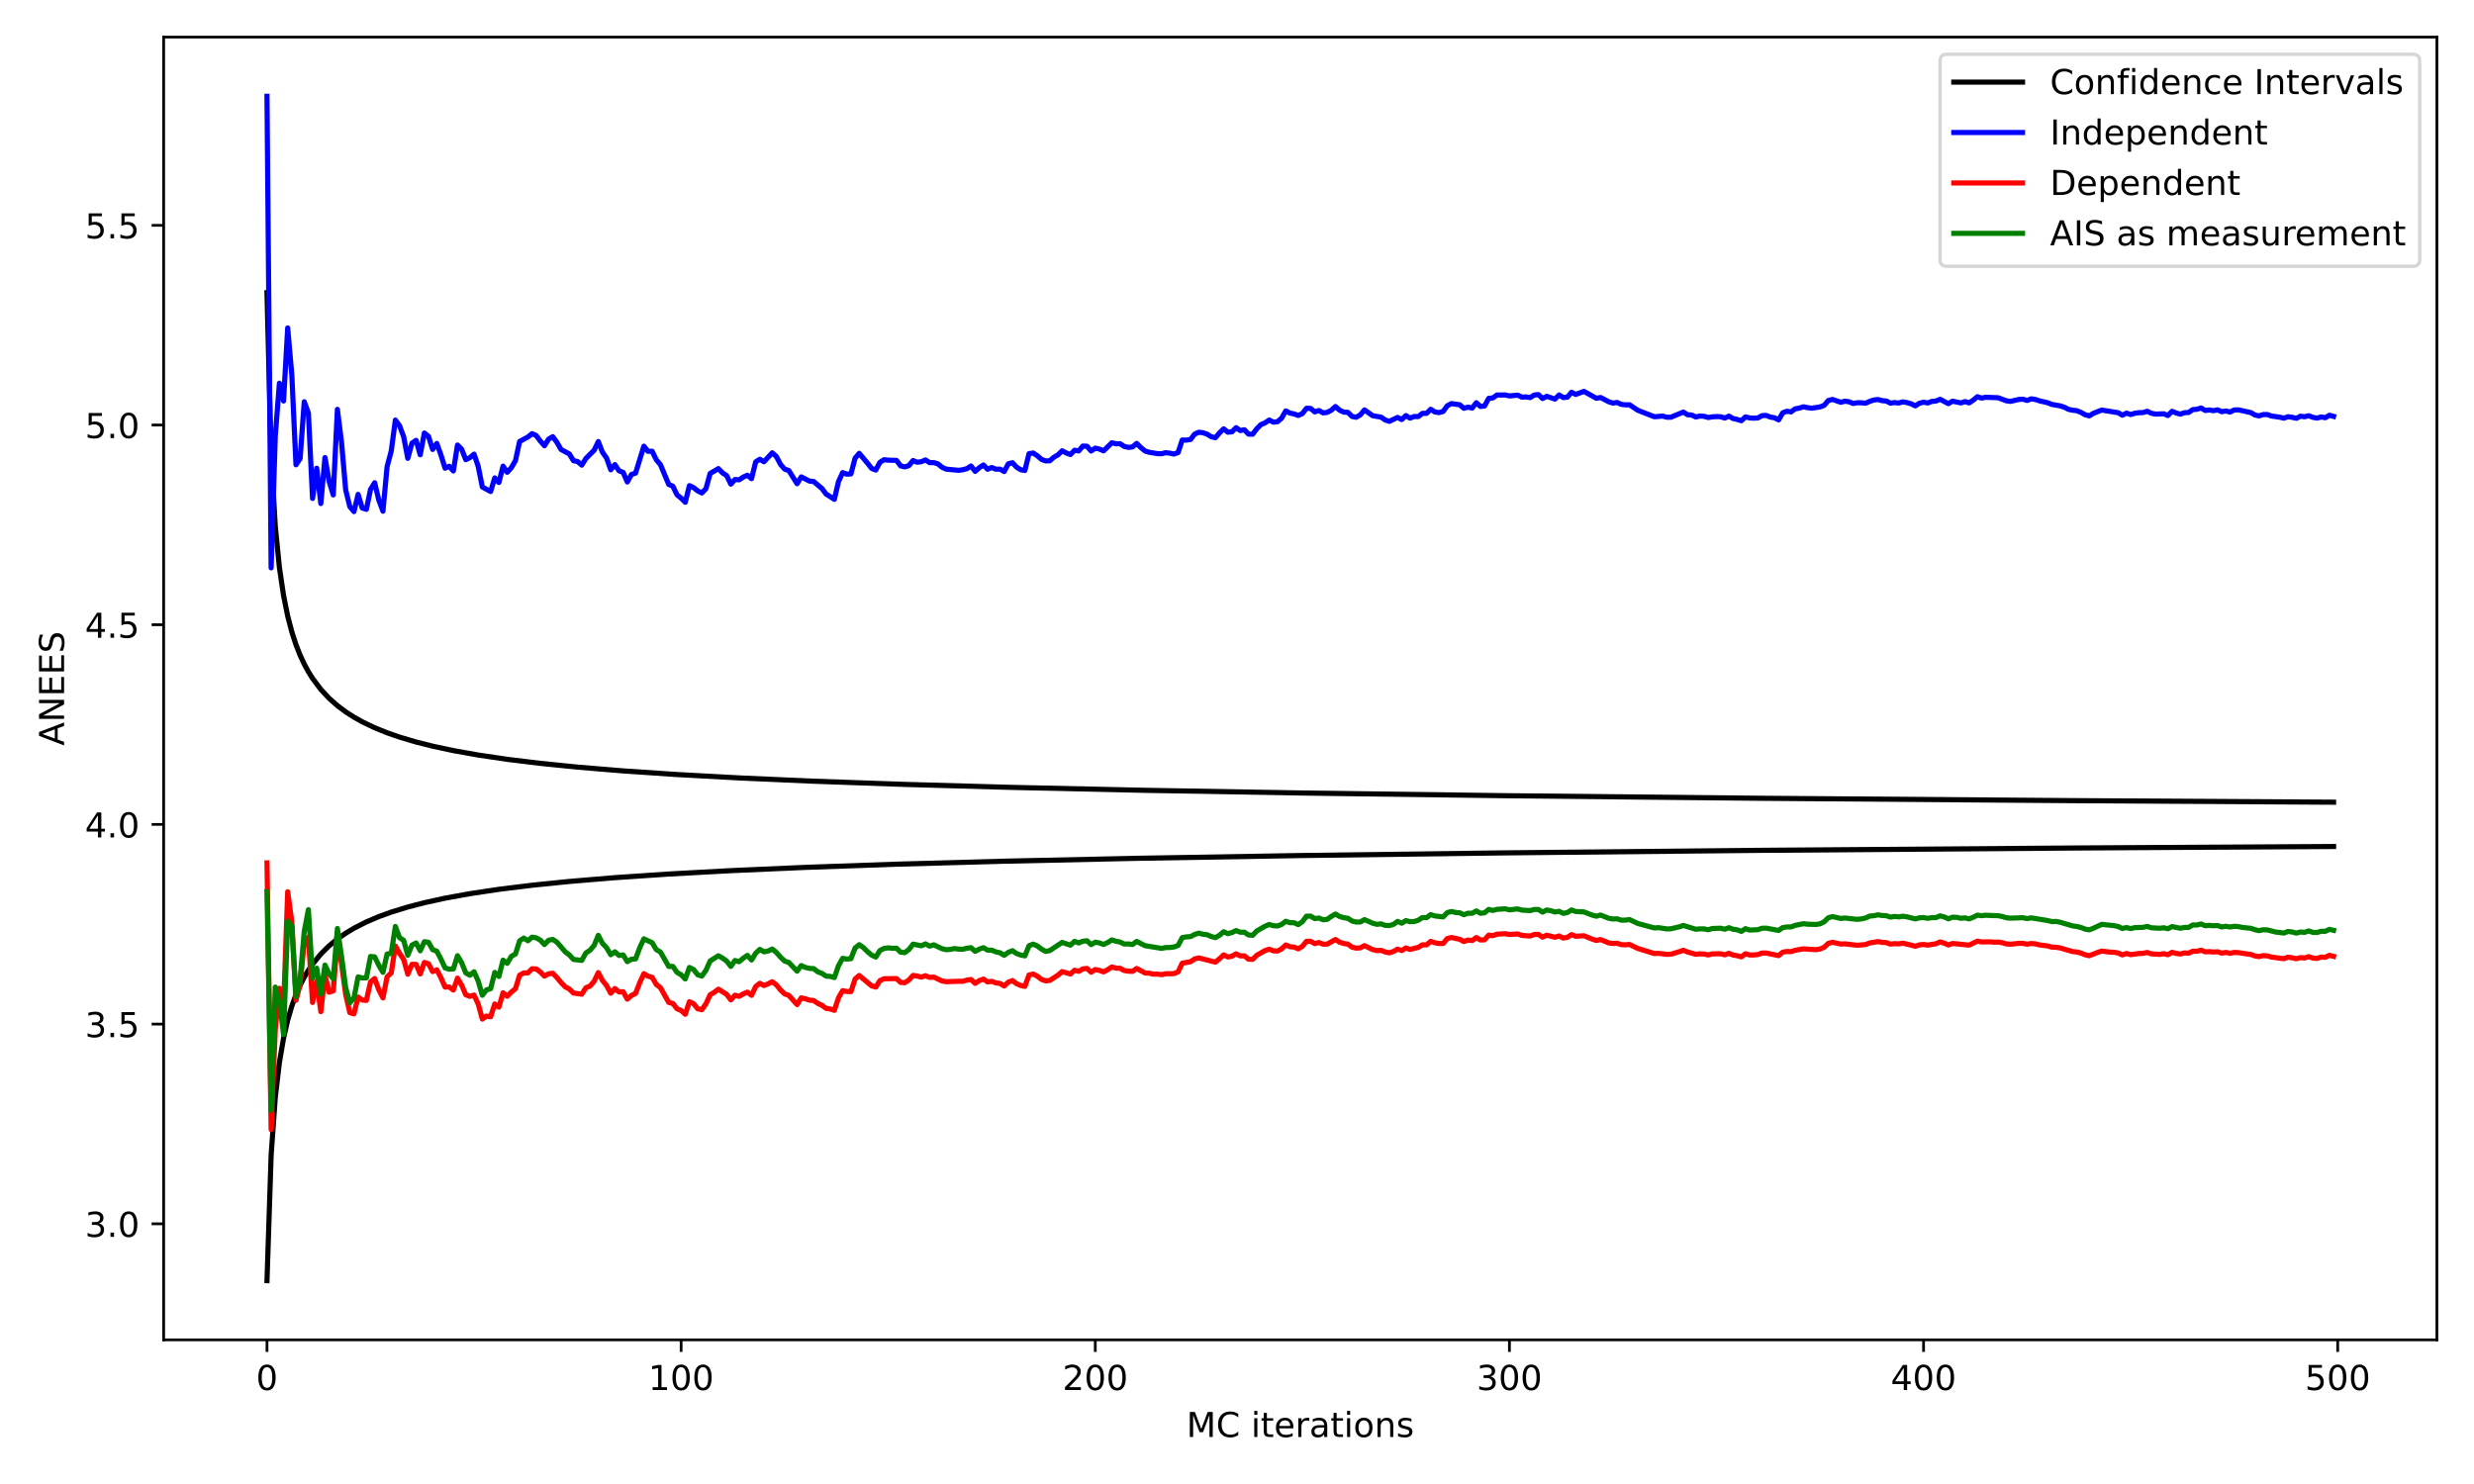 <?xml version="1.0" encoding="utf-8" standalone="no"?>
<!DOCTYPE svg PUBLIC "-//W3C//DTD SVG 1.1//EN"
  "http://www.w3.org/Graphics/SVG/1.1/DTD/svg11.dtd">
<!-- Created with matplotlib (https://matplotlib.org/) -->
<svg height="432pt" version="1.1" viewBox="0 0 720 432" width="720pt" xmlns="http://www.w3.org/2000/svg" xmlns:xlink="http://www.w3.org/1999/xlink">
 <defs>
  <style type="text/css">*{stroke-linecap:butt;stroke-linejoin:round;}</style>
 </defs>
 <g id="figure_1">
  <g id="patch_1">
   <path d="M 0 432 
L 720 432 
L 720 0 
L 0 0 
z
" style="fill:#ffffff;"/>
  </g>
  <g id="axes_1">
   <g id="patch_2">
    <path d="M 47.63 390.04 
L 709.2 390.04 
L 709.2 10.8 
L 47.63 10.8 
z
" style="fill:#ffffff;"/>
   </g>
   <g id="matplotlib.axis_1">
    <g id="xtick_1">
     <g id="line2d_1">
      <defs>
       <path d="M 0 0 
L 0 3.5 
" id="m48af07bbf0" style="stroke:#000000;stroke-width:0.8;"/>
      </defs>
      <g>
       <use style="stroke:#000000;stroke-width:0.8;" x="77.701" xlink:href="#m48af07bbf0" y="390.04"/>
      </g>
     </g>
     <g id="text_1">
      <!-- 0 -->
      <g transform="translate(74.52 404.638)scale(0.1 -0.1)">
       <defs>
        <path d="M 31.781 66.406 
Q 24.172 66.406 20.328 58.906 
Q 16.5 51.422 16.5 36.375 
Q 16.5 21.391 20.328 13.891 
Q 24.172 6.391 31.781 6.391 
Q 39.453 6.391 43.281 13.891 
Q 47.125 21.391 47.125 36.375 
Q 47.125 51.422 43.281 58.906 
Q 39.453 66.406 31.781 66.406 
z
M 31.781 74.219 
Q 44.047 74.219 50.516 64.516 
Q 56.984 54.828 56.984 36.375 
Q 56.984 17.969 50.516 8.266 
Q 44.047 -1.422 31.781 -1.422 
Q 19.531 -1.422 13.062 8.266 
Q 6.594 17.969 6.594 36.375 
Q 6.594 54.828 13.062 64.516 
Q 19.531 74.219 31.781 74.219 
z
" id="DejaVuSans-48"/>
       </defs>
       <use xlink:href="#DejaVuSans-48"/>
      </g>
     </g>
    </g>
    <g id="xtick_2">
     <g id="line2d_2">
      <g>
       <use style="stroke:#000000;stroke-width:0.8;" x="198.228" xlink:href="#m48af07bbf0" y="390.04"/>
      </g>
     </g>
     <g id="text_2">
      <!-- 100 -->
      <g transform="translate(188.684 404.638)scale(0.1 -0.1)">
       <defs>
        <path d="M 12.406 8.297 
L 28.516 8.297 
L 28.516 63.922 
L 10.984 60.406 
L 10.984 69.391 
L 28.422 72.906 
L 38.281 72.906 
L 38.281 8.297 
L 54.391 8.297 
L 54.391 0 
L 12.406 0 
z
" id="DejaVuSans-49"/>
       </defs>
       <use xlink:href="#DejaVuSans-49"/>
       <use x="63.623" xlink:href="#DejaVuSans-48"/>
       <use x="127.246" xlink:href="#DejaVuSans-48"/>
      </g>
     </g>
    </g>
    <g id="xtick_3">
     <g id="line2d_3">
      <g>
       <use style="stroke:#000000;stroke-width:0.8;" x="318.754" xlink:href="#m48af07bbf0" y="390.04"/>
      </g>
     </g>
     <g id="text_3">
      <!-- 200 -->
      <g transform="translate(309.211 404.638)scale(0.1 -0.1)">
       <defs>
        <path d="M 19.188 8.297 
L 53.609 8.297 
L 53.609 0 
L 7.328 0 
L 7.328 8.297 
Q 12.938 14.109 22.625 23.891 
Q 32.328 33.688 34.812 36.531 
Q 39.547 41.844 41.422 45.531 
Q 43.312 49.219 43.312 52.781 
Q 43.312 58.594 39.234 62.25 
Q 35.156 65.922 28.609 65.922 
Q 23.969 65.922 18.812 64.312 
Q 13.672 62.703 7.812 59.422 
L 7.812 69.391 
Q 13.766 71.781 18.938 73 
Q 24.125 74.219 28.422 74.219 
Q 39.75 74.219 46.484 68.547 
Q 53.219 62.891 53.219 53.422 
Q 53.219 48.922 51.531 44.891 
Q 49.859 40.875 45.406 35.406 
Q 44.188 33.984 37.641 27.219 
Q 31.109 20.453 19.188 8.297 
z
" id="DejaVuSans-50"/>
       </defs>
       <use xlink:href="#DejaVuSans-50"/>
       <use x="63.623" xlink:href="#DejaVuSans-48"/>
       <use x="127.246" xlink:href="#DejaVuSans-48"/>
      </g>
     </g>
    </g>
    <g id="xtick_4">
     <g id="line2d_4">
      <g>
       <use style="stroke:#000000;stroke-width:0.8;" x="439.281" xlink:href="#m48af07bbf0" y="390.04"/>
      </g>
     </g>
     <g id="text_4">
      <!-- 300 -->
      <g transform="translate(429.737 404.638)scale(0.1 -0.1)">
       <defs>
        <path d="M 40.578 39.312 
Q 47.656 37.797 51.625 33 
Q 55.609 28.219 55.609 21.188 
Q 55.609 10.406 48.188 4.484 
Q 40.766 -1.422 27.094 -1.422 
Q 22.516 -1.422 17.656 -0.516 
Q 12.797 0.391 7.625 2.203 
L 7.625 11.719 
Q 11.719 9.328 16.594 8.109 
Q 21.484 6.891 26.812 6.891 
Q 36.078 6.891 40.938 10.547 
Q 45.797 14.203 45.797 21.188 
Q 45.797 27.641 41.281 31.266 
Q 36.766 34.906 28.719 34.906 
L 20.219 34.906 
L 20.219 43.016 
L 29.109 43.016 
Q 36.375 43.016 40.234 45.922 
Q 44.094 48.828 44.094 54.297 
Q 44.094 59.906 40.109 62.906 
Q 36.141 65.922 28.719 65.922 
Q 24.656 65.922 20.016 65.031 
Q 15.375 64.156 9.812 62.312 
L 9.812 71.094 
Q 15.438 72.656 20.344 73.438 
Q 25.25 74.219 29.594 74.219 
Q 40.828 74.219 47.359 69.109 
Q 53.906 64.016 53.906 55.328 
Q 53.906 49.266 50.438 45.094 
Q 46.969 40.922 40.578 39.312 
z
" id="DejaVuSans-51"/>
       </defs>
       <use xlink:href="#DejaVuSans-51"/>
       <use x="63.623" xlink:href="#DejaVuSans-48"/>
       <use x="127.246" xlink:href="#DejaVuSans-48"/>
      </g>
     </g>
    </g>
    <g id="xtick_5">
     <g id="line2d_5">
      <g>
       <use style="stroke:#000000;stroke-width:0.8;" x="559.807" xlink:href="#m48af07bbf0" y="390.04"/>
      </g>
     </g>
     <g id="text_5">
      <!-- 400 -->
      <g transform="translate(550.264 404.638)scale(0.1 -0.1)">
       <defs>
        <path d="M 37.797 64.312 
L 12.891 25.391 
L 37.797 25.391 
z
M 35.203 72.906 
L 47.609 72.906 
L 47.609 25.391 
L 58.016 25.391 
L 58.016 17.188 
L 47.609 17.188 
L 47.609 0 
L 37.797 0 
L 37.797 17.188 
L 4.891 17.188 
L 4.891 26.703 
z
" id="DejaVuSans-52"/>
       </defs>
       <use xlink:href="#DejaVuSans-52"/>
       <use x="63.623" xlink:href="#DejaVuSans-48"/>
       <use x="127.246" xlink:href="#DejaVuSans-48"/>
      </g>
     </g>
    </g>
    <g id="xtick_6">
     <g id="line2d_6">
      <g>
       <use style="stroke:#000000;stroke-width:0.8;" x="680.334" xlink:href="#m48af07bbf0" y="390.04"/>
      </g>
     </g>
     <g id="text_6">
      <!-- 500 -->
      <g transform="translate(670.79 404.638)scale(0.1 -0.1)">
       <defs>
        <path d="M 10.797 72.906 
L 49.516 72.906 
L 49.516 64.594 
L 19.828 64.594 
L 19.828 46.734 
Q 21.969 47.469 24.109 47.828 
Q 26.266 48.188 28.422 48.188 
Q 40.625 48.188 47.75 41.5 
Q 54.891 34.812 54.891 23.391 
Q 54.891 11.625 47.562 5.094 
Q 40.234 -1.422 26.906 -1.422 
Q 22.312 -1.422 17.547 -0.641 
Q 12.797 0.141 7.719 1.703 
L 7.719 11.625 
Q 12.109 9.234 16.797 8.062 
Q 21.484 6.891 26.703 6.891 
Q 35.156 6.891 40.078 11.328 
Q 45.016 15.766 45.016 23.391 
Q 45.016 31 40.078 35.438 
Q 35.156 39.891 26.703 39.891 
Q 22.75 39.891 18.812 39.016 
Q 14.891 38.141 10.797 36.281 
z
" id="DejaVuSans-53"/>
       </defs>
       <use xlink:href="#DejaVuSans-53"/>
       <use x="63.623" xlink:href="#DejaVuSans-48"/>
       <use x="127.246" xlink:href="#DejaVuSans-48"/>
      </g>
     </g>
    </g>
    <g id="text_7">
     <!-- MC iterations -->
     <g transform="translate(345.293 418.317)scale(0.1 -0.1)">
      <defs>
       <path d="M 9.812 72.906 
L 24.516 72.906 
L 43.109 23.297 
L 61.812 72.906 
L 76.516 72.906 
L 76.516 0 
L 66.891 0 
L 66.891 64.016 
L 48.094 14.016 
L 38.188 14.016 
L 19.391 64.016 
L 19.391 0 
L 9.812 0 
z
" id="DejaVuSans-77"/>
       <path d="M 64.406 67.281 
L 64.406 56.891 
Q 59.422 61.531 53.781 63.812 
Q 48.141 66.109 41.797 66.109 
Q 29.297 66.109 22.656 58.469 
Q 16.016 50.828 16.016 36.375 
Q 16.016 21.969 22.656 14.328 
Q 29.297 6.688 41.797 6.688 
Q 48.141 6.688 53.781 8.984 
Q 59.422 11.281 64.406 15.922 
L 64.406 5.609 
Q 59.234 2.094 53.438 0.328 
Q 47.656 -1.422 41.219 -1.422 
Q 24.656 -1.422 15.125 8.703 
Q 5.609 18.844 5.609 36.375 
Q 5.609 53.953 15.125 64.078 
Q 24.656 74.219 41.219 74.219 
Q 47.75 74.219 53.531 72.484 
Q 59.328 70.75 64.406 67.281 
z
" id="DejaVuSans-67"/>
       <path id="DejaVuSans-32"/>
       <path d="M 9.422 54.688 
L 18.406 54.688 
L 18.406 0 
L 9.422 0 
z
M 9.422 75.984 
L 18.406 75.984 
L 18.406 64.594 
L 9.422 64.594 
z
" id="DejaVuSans-105"/>
       <path d="M 18.312 70.219 
L 18.312 54.688 
L 36.812 54.688 
L 36.812 47.703 
L 18.312 47.703 
L 18.312 18.016 
Q 18.312 11.328 20.141 9.422 
Q 21.969 7.516 27.594 7.516 
L 36.812 7.516 
L 36.812 0 
L 27.594 0 
Q 17.188 0 13.234 3.875 
Q 9.281 7.766 9.281 18.016 
L 9.281 47.703 
L 2.688 47.703 
L 2.688 54.688 
L 9.281 54.688 
L 9.281 70.219 
z
" id="DejaVuSans-116"/>
       <path d="M 56.203 29.594 
L 56.203 25.203 
L 14.891 25.203 
Q 15.484 15.922 20.484 11.062 
Q 25.484 6.203 34.422 6.203 
Q 39.594 6.203 44.453 7.469 
Q 49.312 8.734 54.109 11.281 
L 54.109 2.781 
Q 49.266 0.734 44.188 -0.344 
Q 39.109 -1.422 33.891 -1.422 
Q 20.797 -1.422 13.156 6.188 
Q 5.516 13.812 5.516 26.812 
Q 5.516 40.234 12.766 48.109 
Q 20.016 56 32.328 56 
Q 43.359 56 49.781 48.891 
Q 56.203 41.797 56.203 29.594 
z
M 47.219 32.234 
Q 47.125 39.594 43.094 43.984 
Q 39.062 48.391 32.422 48.391 
Q 24.906 48.391 20.391 44.141 
Q 15.875 39.891 15.188 32.172 
z
" id="DejaVuSans-101"/>
       <path d="M 41.109 46.297 
Q 39.594 47.172 37.812 47.578 
Q 36.031 48 33.891 48 
Q 26.266 48 22.188 43.047 
Q 18.109 38.094 18.109 28.812 
L 18.109 0 
L 9.078 0 
L 9.078 54.688 
L 18.109 54.688 
L 18.109 46.188 
Q 20.953 51.172 25.484 53.578 
Q 30.031 56 36.531 56 
Q 37.453 56 38.578 55.875 
Q 39.703 55.766 41.062 55.516 
z
" id="DejaVuSans-114"/>
       <path d="M 34.281 27.484 
Q 23.391 27.484 19.188 25 
Q 14.984 22.516 14.984 16.5 
Q 14.984 11.719 18.141 8.906 
Q 21.297 6.109 26.703 6.109 
Q 34.188 6.109 38.703 11.406 
Q 43.219 16.703 43.219 25.484 
L 43.219 27.484 
z
M 52.203 31.203 
L 52.203 0 
L 43.219 0 
L 43.219 8.297 
Q 40.141 3.328 35.547 0.953 
Q 30.953 -1.422 24.312 -1.422 
Q 15.922 -1.422 10.953 3.297 
Q 6 8.016 6 15.922 
Q 6 25.141 12.172 29.828 
Q 18.359 34.516 30.609 34.516 
L 43.219 34.516 
L 43.219 35.406 
Q 43.219 41.609 39.141 45 
Q 35.062 48.391 27.688 48.391 
Q 23 48.391 18.547 47.266 
Q 14.109 46.141 10.016 43.891 
L 10.016 52.203 
Q 14.938 54.109 19.578 55.047 
Q 24.219 56 28.609 56 
Q 40.484 56 46.344 49.844 
Q 52.203 43.703 52.203 31.203 
z
" id="DejaVuSans-97"/>
       <path d="M 30.609 48.391 
Q 23.391 48.391 19.188 42.75 
Q 14.984 37.109 14.984 27.297 
Q 14.984 17.484 19.156 11.844 
Q 23.344 6.203 30.609 6.203 
Q 37.797 6.203 41.984 11.859 
Q 46.188 17.531 46.188 27.297 
Q 46.188 37.016 41.984 42.703 
Q 37.797 48.391 30.609 48.391 
z
M 30.609 56 
Q 42.328 56 49.016 48.375 
Q 55.719 40.766 55.719 27.297 
Q 55.719 13.875 49.016 6.219 
Q 42.328 -1.422 30.609 -1.422 
Q 18.844 -1.422 12.172 6.219 
Q 5.516 13.875 5.516 27.297 
Q 5.516 40.766 12.172 48.375 
Q 18.844 56 30.609 56 
z
" id="DejaVuSans-111"/>
       <path d="M 54.891 33.016 
L 54.891 0 
L 45.906 0 
L 45.906 32.719 
Q 45.906 40.484 42.875 44.328 
Q 39.844 48.188 33.797 48.188 
Q 26.516 48.188 22.312 43.547 
Q 18.109 38.922 18.109 30.906 
L 18.109 0 
L 9.078 0 
L 9.078 54.688 
L 18.109 54.688 
L 18.109 46.188 
Q 21.344 51.125 25.703 53.562 
Q 30.078 56 35.797 56 
Q 45.219 56 50.047 50.172 
Q 54.891 44.344 54.891 33.016 
z
" id="DejaVuSans-110"/>
       <path d="M 44.281 53.078 
L 44.281 44.578 
Q 40.484 46.531 36.375 47.5 
Q 32.281 48.484 27.875 48.484 
Q 21.188 48.484 17.844 46.438 
Q 14.5 44.391 14.5 40.281 
Q 14.5 37.156 16.891 35.375 
Q 19.281 33.594 26.516 31.984 
L 29.594 31.297 
Q 39.156 29.25 43.188 25.516 
Q 47.219 21.781 47.219 15.094 
Q 47.219 7.469 41.188 3.016 
Q 35.156 -1.422 24.609 -1.422 
Q 20.219 -1.422 15.453 -0.562 
Q 10.688 0.297 5.422 2 
L 5.422 11.281 
Q 10.406 8.688 15.234 7.391 
Q 20.062 6.109 24.812 6.109 
Q 31.156 6.109 34.562 8.281 
Q 37.984 10.453 37.984 14.406 
Q 37.984 18.062 35.516 20.016 
Q 33.062 21.969 24.703 23.781 
L 21.578 24.516 
Q 13.234 26.266 9.516 29.906 
Q 5.812 33.547 5.812 39.891 
Q 5.812 47.609 11.281 51.797 
Q 16.75 56 26.812 56 
Q 31.781 56 36.172 55.266 
Q 40.578 54.547 44.281 53.078 
z
" id="DejaVuSans-115"/>
      </defs>
      <use xlink:href="#DejaVuSans-77"/>
      <use x="86.279" xlink:href="#DejaVuSans-67"/>
      <use x="156.104" xlink:href="#DejaVuSans-32"/>
      <use x="187.891" xlink:href="#DejaVuSans-105"/>
      <use x="215.674" xlink:href="#DejaVuSans-116"/>
      <use x="254.883" xlink:href="#DejaVuSans-101"/>
      <use x="316.406" xlink:href="#DejaVuSans-114"/>
      <use x="357.52" xlink:href="#DejaVuSans-97"/>
      <use x="418.799" xlink:href="#DejaVuSans-116"/>
      <use x="458.008" xlink:href="#DejaVuSans-105"/>
      <use x="485.791" xlink:href="#DejaVuSans-111"/>
      <use x="546.973" xlink:href="#DejaVuSans-110"/>
      <use x="610.352" xlink:href="#DejaVuSans-115"/>
     </g>
    </g>
   </g>
   <g id="matplotlib.axis_2">
    <g id="ytick_1">
     <g id="line2d_7">
      <defs>
       <path d="M 0 0 
L -3.5 0 
" id="mac65c01a7d" style="stroke:#000000;stroke-width:0.8;"/>
      </defs>
      <g>
       <use style="stroke:#000000;stroke-width:0.8;" x="47.63" xlink:href="#mac65c01a7d" y="356.253"/>
      </g>
     </g>
     <g id="text_8">
      <!-- 3.0 -->
      <g transform="translate(24.727 360.052)scale(0.1 -0.1)">
       <defs>
        <path d="M 10.688 12.406 
L 21 12.406 
L 21 0 
L 10.688 0 
z
" id="DejaVuSans-46"/>
       </defs>
       <use xlink:href="#DejaVuSans-51"/>
       <use x="63.623" xlink:href="#DejaVuSans-46"/>
       <use x="95.41" xlink:href="#DejaVuSans-48"/>
      </g>
     </g>
    </g>
    <g id="ytick_2">
     <g id="line2d_8">
      <g>
       <use style="stroke:#000000;stroke-width:0.8;" x="47.63" xlink:href="#mac65c01a7d" y="298.122"/>
      </g>
     </g>
     <g id="text_9">
      <!-- 3.5 -->
      <g transform="translate(24.727 301.921)scale(0.1 -0.1)">
       <use xlink:href="#DejaVuSans-51"/>
       <use x="63.623" xlink:href="#DejaVuSans-46"/>
       <use x="95.41" xlink:href="#DejaVuSans-53"/>
      </g>
     </g>
    </g>
    <g id="ytick_3">
     <g id="line2d_9">
      <g>
       <use style="stroke:#000000;stroke-width:0.8;" x="47.63" xlink:href="#mac65c01a7d" y="239.99"/>
      </g>
     </g>
     <g id="text_10">
      <!-- 4.0 -->
      <g transform="translate(24.727 243.79)scale(0.1 -0.1)">
       <use xlink:href="#DejaVuSans-52"/>
       <use x="63.623" xlink:href="#DejaVuSans-46"/>
       <use x="95.41" xlink:href="#DejaVuSans-48"/>
      </g>
     </g>
    </g>
    <g id="ytick_4">
     <g id="line2d_10">
      <g>
       <use style="stroke:#000000;stroke-width:0.8;" x="47.63" xlink:href="#mac65c01a7d" y="181.859"/>
      </g>
     </g>
     <g id="text_11">
      <!-- 4.5 -->
      <g transform="translate(24.727 185.658)scale(0.1 -0.1)">
       <use xlink:href="#DejaVuSans-52"/>
       <use x="63.623" xlink:href="#DejaVuSans-46"/>
       <use x="95.41" xlink:href="#DejaVuSans-53"/>
      </g>
     </g>
    </g>
    <g id="ytick_5">
     <g id="line2d_11">
      <g>
       <use style="stroke:#000000;stroke-width:0.8;" x="47.63" xlink:href="#mac65c01a7d" y="123.728"/>
      </g>
     </g>
     <g id="text_12">
      <!-- 5.0 -->
      <g transform="translate(24.727 127.527)scale(0.1 -0.1)">
       <use xlink:href="#DejaVuSans-53"/>
       <use x="63.623" xlink:href="#DejaVuSans-46"/>
       <use x="95.41" xlink:href="#DejaVuSans-48"/>
      </g>
     </g>
    </g>
    <g id="ytick_6">
     <g id="line2d_12">
      <g>
       <use style="stroke:#000000;stroke-width:0.8;" x="47.63" xlink:href="#mac65c01a7d" y="65.597"/>
      </g>
     </g>
     <g id="text_13">
      <!-- 5.5 -->
      <g transform="translate(24.727 69.396)scale(0.1 -0.1)">
       <use xlink:href="#DejaVuSans-53"/>
       <use x="63.623" xlink:href="#DejaVuSans-46"/>
       <use x="95.41" xlink:href="#DejaVuSans-53"/>
      </g>
     </g>
    </g>
    <g id="text_14">
     <!-- ANEES -->
     <g transform="translate(18.647 217.074)rotate(-90)scale(0.1 -0.1)">
      <defs>
       <path d="M 34.188 63.188 
L 20.797 26.906 
L 47.609 26.906 
z
M 28.609 72.906 
L 39.797 72.906 
L 67.578 0 
L 57.328 0 
L 50.688 18.703 
L 17.828 18.703 
L 11.188 0 
L 0.781 0 
z
" id="DejaVuSans-65"/>
       <path d="M 9.812 72.906 
L 23.094 72.906 
L 55.422 11.922 
L 55.422 72.906 
L 64.984 72.906 
L 64.984 0 
L 51.703 0 
L 19.391 60.984 
L 19.391 0 
L 9.812 0 
z
" id="DejaVuSans-78"/>
       <path d="M 9.812 72.906 
L 55.906 72.906 
L 55.906 64.594 
L 19.672 64.594 
L 19.672 43.016 
L 54.391 43.016 
L 54.391 34.719 
L 19.672 34.719 
L 19.672 8.297 
L 56.781 8.297 
L 56.781 0 
L 9.812 0 
z
" id="DejaVuSans-69"/>
       <path d="M 53.516 70.516 
L 53.516 60.891 
Q 47.906 63.578 42.922 64.891 
Q 37.938 66.219 33.297 66.219 
Q 25.25 66.219 20.875 63.094 
Q 16.5 59.969 16.5 54.203 
Q 16.5 49.359 19.406 46.891 
Q 22.312 44.438 30.422 42.922 
L 36.375 41.703 
Q 47.406 39.594 52.656 34.297 
Q 57.906 29 57.906 20.125 
Q 57.906 9.516 50.797 4.047 
Q 43.703 -1.422 29.984 -1.422 
Q 24.812 -1.422 18.969 -0.25 
Q 13.141 0.922 6.891 3.219 
L 6.891 13.375 
Q 12.891 10.016 18.656 8.297 
Q 24.422 6.594 29.984 6.594 
Q 38.422 6.594 43.016 9.906 
Q 47.609 13.234 47.609 19.391 
Q 47.609 24.75 44.312 27.781 
Q 41.016 30.812 33.5 32.328 
L 27.484 33.5 
Q 16.453 35.688 11.516 40.375 
Q 6.594 45.062 6.594 53.422 
Q 6.594 63.094 13.406 68.656 
Q 20.219 74.219 32.172 74.219 
Q 37.312 74.219 42.625 73.281 
Q 47.953 72.359 53.516 70.516 
z
" id="DejaVuSans-83"/>
      </defs>
      <use xlink:href="#DejaVuSans-65"/>
      <use x="68.408" xlink:href="#DejaVuSans-78"/>
      <use x="143.213" xlink:href="#DejaVuSans-69"/>
      <use x="206.396" xlink:href="#DejaVuSans-69"/>
      <use x="269.58" xlink:href="#DejaVuSans-83"/>
     </g>
    </g>
   </g>
   <g id="line2d_13">
    <path clip-path="url(#p724711bda4)" d="M 77.701 372.802 
L 78.907 336.285 
L 80.112 319.468 
L 81.317 309.258 
L 82.522 302.212 
L 83.728 296.97 
L 84.933 292.872 
L 86.138 289.554 
L 87.343 286.795 
L 88.549 284.453 
L 89.754 282.434 
L 90.959 280.669 
L 93.37 277.715 
L 95.78 275.327 
L 98.191 273.343 
L 100.601 271.662 
L 103.012 270.213 
L 106.628 268.371 
L 110.244 266.831 
L 113.859 265.518 
L 118.68 264.035 
L 123.501 262.784 
L 129.528 261.466 
L 136.759 260.151 
L 145.196 258.885 
L 154.838 257.696 
L 165.686 256.594 
L 178.944 255.492 
L 194.612 254.436 
L 212.691 253.45 
L 234.386 252.498 
L 260.902 251.57 
L 292.239 250.701 
L 330.807 249.86 
L 379.018 249.043 
L 438.076 248.274 
L 512.802 247.535 
L 606.813 246.836 
L 679.129 246.414 
L 679.129 246.414 
" style="fill:none;stroke:#000000;stroke-linecap:square;stroke-width:1.5;"/>
   </g>
   <g id="line2d_14">
    <path clip-path="url(#p724711bda4)" d="M 77.701 85.195 
L 78.907 132.694 
L 80.112 153.176 
L 81.317 165.219 
L 82.522 173.366 
L 83.728 179.341 
L 84.933 183.963 
L 86.138 187.675 
L 87.343 190.74 
L 88.549 193.325 
L 89.754 195.545 
L 90.959 197.477 
L 93.37 200.693 
L 95.78 203.278 
L 98.191 205.414 
L 100.601 207.218 
L 103.012 208.767 
L 105.422 210.116 
L 109.038 211.849 
L 112.654 213.313 
L 116.27 214.571 
L 121.091 216.001 
L 125.912 217.216 
L 131.938 218.503 
L 139.17 219.794 
L 147.607 221.042 
L 157.249 222.22 
L 168.096 223.315 
L 181.354 224.413 
L 197.023 225.469 
L 215.102 226.456 
L 236.796 227.411 
L 263.312 228.344 
L 294.649 229.218 
L 333.218 230.064 
L 380.223 230.868 
L 439.281 231.647 
L 512.802 232.385 
L 605.607 233.087 
L 679.129 233.523 
L 679.129 233.523 
" style="fill:none;stroke:#000000;stroke-linecap:square;stroke-width:1.5;"/>
   </g>
   <g id="line2d_15">
    <path clip-path="url(#p724711bda4)" d="M 77.701 28.038 
L 78.907 165.304 
L 80.112 126.985 
L 81.317 111.565 
L 82.522 116.728 
L 83.728 95.466 
L 84.933 109.195 
L 86.138 135.295 
L 87.343 133.51 
L 88.549 116.947 
L 89.754 120.257 
L 90.959 145.103 
L 92.165 136.31 
L 93.37 146.583 
L 94.575 133.19 
L 95.78 140.079 
L 96.986 144.079 
L 98.191 119.164 
L 99.396 128.765 
L 100.601 142.591 
L 101.807 147.486 
L 103.012 148.93 
L 104.217 143.922 
L 105.422 147.887 
L 106.628 148.276 
L 107.833 142.477 
L 109.038 140.532 
L 110.244 145.602 
L 111.449 148.817 
L 112.654 135.862 
L 113.859 131.305 
L 115.065 122.279 
L 116.27 123.913 
L 117.475 127.122 
L 118.68 133.423 
L 119.886 129.017 
L 121.091 128.191 
L 122.296 132.387 
L 123.501 126.054 
L 124.707 127.037 
L 125.912 130.835 
L 127.117 129.087 
L 128.322 132.42 
L 129.528 136.294 
L 130.733 135.733 
L 131.938 137.097 
L 133.144 129.553 
L 134.349 130.749 
L 135.554 133.817 
L 136.759 133.22 
L 137.965 132.199 
L 139.17 135.753 
L 140.375 141.769 
L 142.786 143.078 
L 143.991 139.12 
L 145.196 140.455 
L 146.401 135.692 
L 147.607 137.481 
L 148.812 136.157 
L 150.017 134.082 
L 151.223 128.526 
L 153.633 127.209 
L 154.838 126.236 
L 156.044 126.786 
L 157.249 128.388 
L 158.454 129.756 
L 159.659 127.825 
L 160.865 127.124 
L 162.07 128.749 
L 163.275 130.849 
L 165.686 132.145 
L 166.891 134.11 
L 168.096 134.347 
L 169.302 135.404 
L 170.507 133.474 
L 172.917 131.063 
L 174.123 128.532 
L 175.328 131.643 
L 176.533 133.341 
L 177.738 136.752 
L 178.944 135.257 
L 180.149 137.045 
L 181.354 137.509 
L 182.559 140.313 
L 183.765 138.131 
L 184.97 137.726 
L 187.38 129.889 
L 188.586 131.38 
L 189.791 131.366 
L 190.996 133.835 
L 192.202 135.261 
L 194.612 141.012 
L 195.817 141.535 
L 197.023 144.029 
L 198.228 145.021 
L 199.433 146.213 
L 200.638 141.371 
L 201.844 141.949 
L 203.049 142.898 
L 204.254 143.505 
L 205.459 142.24 
L 206.665 137.835 
L 209.075 136.413 
L 210.281 137.666 
L 211.486 138.451 
L 212.691 140.932 
L 213.896 139.589 
L 215.102 139.675 
L 216.307 138.882 
L 217.512 138.347 
L 218.717 139.339 
L 219.923 134.459 
L 221.128 133.685 
L 222.333 134.417 
L 224.744 131.815 
L 225.949 132.901 
L 227.154 135.187 
L 228.359 136.573 
L 229.565 136.965 
L 231.975 140.815 
L 233.181 138.83 
L 235.591 140.051 
L 236.796 140.161 
L 239.207 142.212 
L 240.412 143.814 
L 242.823 145.368 
L 244.028 140.186 
L 245.233 137.582 
L 246.438 138.034 
L 247.644 137.961 
L 248.849 133.384 
L 250.054 131.968 
L 252.465 134.827 
L 253.67 136.36 
L 254.875 136.83 
L 256.081 134.586 
L 257.286 133.826 
L 258.491 133.957 
L 260.902 134.023 
L 262.107 135.616 
L 263.312 135.915 
L 264.517 135.536 
L 265.723 134.06 
L 266.928 134.562 
L 268.133 134.405 
L 269.339 133.893 
L 270.544 134.683 
L 271.749 134.657 
L 272.954 135.035 
L 274.16 136.016 
L 275.365 136.576 
L 278.981 136.913 
L 280.186 136.75 
L 281.391 136.425 
L 282.596 135.651 
L 283.802 137.219 
L 285.007 136.15 
L 286.212 135.352 
L 287.417 136.605 
L 288.623 136.099 
L 289.828 136.586 
L 291.033 136.563 
L 292.239 137.268 
L 293.444 135.016 
L 294.649 134.697 
L 295.854 136.003 
L 297.06 136.745 
L 298.265 136.951 
L 299.47 132.06 
L 300.675 131.876 
L 301.881 132.667 
L 303.086 133.724 
L 304.291 134.169 
L 305.496 134.14 
L 306.702 133.108 
L 307.907 132.404 
L 309.112 131.229 
L 310.318 131.85 
L 311.523 132.316 
L 312.728 131.067 
L 313.933 131.265 
L 315.139 129.843 
L 316.344 129.907 
L 317.549 131.284 
L 318.754 130.46 
L 319.96 130.727 
L 321.165 131.246 
L 323.575 128.893 
L 324.781 129.19 
L 325.986 129.175 
L 327.191 129.966 
L 328.396 130.238 
L 329.602 130.092 
L 330.807 129.077 
L 332.012 130.281 
L 333.218 131.28 
L 334.423 131.655 
L 336.833 132.051 
L 338.039 132.082 
L 339.244 131.782 
L 340.449 131.92 
L 341.654 132.17 
L 342.86 131.723 
L 344.065 128.088 
L 345.27 128.12 
L 346.475 127.934 
L 347.681 126.373 
L 348.886 125.827 
L 350.091 125.974 
L 351.297 126.381 
L 352.502 127.129 
L 353.707 127.416 
L 354.912 126.012 
L 356.118 124.835 
L 357.323 125.812 
L 358.528 125.704 
L 359.733 124.496 
L 360.939 125.332 
L 362.144 125.11 
L 363.349 126.375 
L 364.554 126.392 
L 365.76 124.811 
L 366.965 123.604 
L 368.17 123.093 
L 369.376 122.273 
L 370.581 122.89 
L 371.786 122.755 
L 372.991 121.73 
L 374.197 119.615 
L 375.402 120.252 
L 376.607 120.492 
L 377.812 120.936 
L 379.018 120.409 
L 380.223 118.85 
L 381.428 118.895 
L 382.633 119.902 
L 383.839 119.492 
L 385.044 120.193 
L 386.249 120.046 
L 387.454 119.413 
L 388.66 118.341 
L 389.865 119.41 
L 391.07 119.972 
L 392.276 120.042 
L 393.481 121.231 
L 394.686 121.463 
L 395.891 120.761 
L 397.097 119.327 
L 399.507 121.028 
L 401.918 121.422 
L 403.123 122.251 
L 404.328 122.658 
L 406.739 121.513 
L 407.944 122.136 
L 409.149 120.979 
L 410.355 121.717 
L 411.56 121.248 
L 412.765 121.268 
L 413.97 120.334 
L 415.176 120.32 
L 416.381 119.136 
L 417.586 119.925 
L 418.791 120.112 
L 419.997 119.771 
L 421.202 118.104 
L 422.407 117.485 
L 424.818 117.83 
L 426.023 118.852 
L 427.228 118.516 
L 428.434 118.789 
L 429.639 117.241 
L 430.844 118.312 
L 432.049 118.188 
L 433.255 115.963 
L 434.46 115.839 
L 435.665 114.991 
L 438.076 114.977 
L 439.281 115.26 
L 441.691 115.026 
L 442.897 115.603 
L 444.102 115.545 
L 445.307 115.737 
L 446.512 115 
L 447.718 114.865 
L 448.923 116.01 
L 450.128 115.372 
L 452.539 116.173 
L 453.744 114.971 
L 454.949 115.735 
L 456.155 115.618 
L 457.36 114.181 
L 458.565 114.823 
L 460.976 113.934 
L 464.591 115.947 
L 465.797 115.714 
L 468.207 116.964 
L 469.413 117.344 
L 470.618 117.159 
L 471.823 117.712 
L 473.028 117.852 
L 474.234 117.827 
L 476.644 119.438 
L 481.465 121.314 
L 483.876 121.13 
L 485.081 121.451 
L 486.286 121.454 
L 489.902 119.957 
L 491.107 120.734 
L 492.313 120.815 
L 493.518 121.381 
L 494.723 121.116 
L 495.928 121.19 
L 497.134 121.54 
L 498.339 121.343 
L 499.544 121.268 
L 500.749 121.31 
L 501.955 121.697 
L 503.16 121.134 
L 504.365 121.837 
L 505.57 122.088 
L 506.776 122.476 
L 507.981 121.357 
L 509.186 121.659 
L 510.392 121.731 
L 511.597 121.666 
L 512.802 120.989 
L 514.007 120.935 
L 515.213 121.408 
L 516.418 121.622 
L 517.623 122.228 
L 518.828 120.173 
L 520.034 119.717 
L 521.239 119.899 
L 522.444 119.009 
L 523.649 118.81 
L 524.855 118.411 
L 526.06 118.679 
L 527.265 118.824 
L 529.676 118.452 
L 530.881 118.002 
L 532.086 116.599 
L 533.292 116.273 
L 535.702 117.102 
L 536.907 116.792 
L 538.113 116.961 
L 539.318 117.456 
L 540.523 117.237 
L 541.728 117.247 
L 542.934 117.378 
L 544.139 116.84 
L 545.344 116.447 
L 546.549 116.301 
L 547.755 116.642 
L 548.96 116.739 
L 550.165 117.352 
L 551.371 117.189 
L 552.576 117.321 
L 553.781 116.995 
L 554.986 117.201 
L 556.192 117.546 
L 557.397 118.147 
L 558.602 117.392 
L 559.807 117.081 
L 561.013 117.308 
L 562.218 116.858 
L 563.423 116.742 
L 564.628 116.239 
L 567.039 117.512 
L 568.244 116.783 
L 570.655 117.298 
L 571.86 116.898 
L 573.065 117.284 
L 574.271 116.485 
L 575.476 115.483 
L 576.681 115.895 
L 577.886 115.648 
L 581.502 115.781 
L 583.913 116.67 
L 585.118 116.842 
L 587.528 116.274 
L 588.734 116.217 
L 589.939 116.574 
L 591.144 116.097 
L 592.35 116.291 
L 593.555 116.691 
L 595.965 117.247 
L 597.171 117.741 
L 599.581 118.156 
L 600.786 118.55 
L 601.992 119.164 
L 603.197 119.426 
L 604.402 119.551 
L 605.607 120.048 
L 606.813 120.723 
L 608.018 121.06 
L 609.223 120.339 
L 611.634 119.371 
L 616.455 120.14 
L 617.66 120.868 
L 618.865 120.255 
L 620.071 120.675 
L 621.276 120.306 
L 622.481 120.131 
L 623.686 120.101 
L 624.892 119.724 
L 626.097 120.301 
L 627.302 120.546 
L 629.713 120.46 
L 630.918 120.954 
L 632.123 119.731 
L 633.329 120.224 
L 634.534 120.563 
L 635.739 120.135 
L 636.944 120.076 
L 638.15 119.234 
L 639.355 119.142 
L 640.56 118.755 
L 641.765 119.484 
L 642.971 119.349 
L 644.176 119.552 
L 645.381 119.311 
L 646.586 119.847 
L 647.792 119.639 
L 648.997 119.947 
L 650.202 119.358 
L 651.408 119.301 
L 655.023 120.108 
L 656.229 120.794 
L 657.434 121.074 
L 658.639 120.684 
L 659.844 120.665 
L 661.05 121.107 
L 663.46 121.444 
L 664.665 121.736 
L 665.871 121.308 
L 667.076 121.476 
L 668.281 121.773 
L 669.487 121.165 
L 670.692 121.313 
L 671.897 121.028 
L 673.102 121.478 
L 674.308 121.712 
L 675.513 121.378 
L 676.718 121.599 
L 677.923 120.887 
L 679.129 121.212 
L 679.129 121.212 
" style="fill:none;stroke:#0000ff;stroke-linecap:square;stroke-width:1.5;"/>
   </g>
   <g id="line2d_16">
    <path clip-path="url(#p724711bda4)" d="M 77.701 251.187 
L 78.907 328.824 
L 80.112 299.707 
L 81.317 287.701 
L 82.522 293.275 
L 83.728 259.599 
L 84.933 268.441 
L 86.138 291.174 
L 87.343 286.627 
L 88.549 274.083 
L 89.754 272.846 
L 90.959 291.822 
L 92.165 285.632 
L 93.37 294.489 
L 94.575 283.819 
L 95.78 288.85 
L 96.986 288.443 
L 98.191 273.335 
L 99.396 280.567 
L 100.601 289.499 
L 101.807 294.786 
L 103.012 295.148 
L 104.217 290.247 
L 105.422 291.112 
L 106.628 291.217 
L 107.833 285.837 
L 109.038 284.85 
L 110.244 288.124 
L 111.449 290.499 
L 112.654 284.347 
L 113.859 283.232 
L 115.065 275.395 
L 116.27 277.501 
L 117.475 279.269 
L 118.68 283.587 
L 119.886 280.719 
L 121.091 280.739 
L 122.296 283.522 
L 123.501 280.177 
L 124.707 280.567 
L 125.912 282.827 
L 127.117 282.314 
L 128.322 284.621 
L 129.528 287.333 
L 130.733 287.319 
L 131.938 288.202 
L 133.144 284.744 
L 134.349 286.78 
L 135.554 289.584 
L 136.759 290.04 
L 137.965 289.671 
L 139.17 292.277 
L 140.375 296.657 
L 141.58 295.793 
L 142.786 295.981 
L 143.991 292.257 
L 145.196 293.176 
L 146.401 289.009 
L 147.607 290.022 
L 148.812 288.802 
L 150.017 287.797 
L 151.223 283.879 
L 152.428 283.226 
L 153.633 283.223 
L 154.838 282.019 
L 156.044 282.052 
L 157.249 282.951 
L 158.454 284.157 
L 159.659 283.484 
L 160.865 283.315 
L 162.07 284.566 
L 163.275 286.015 
L 164.48 287.252 
L 165.686 287.915 
L 166.891 289.07 
L 169.302 289.424 
L 170.507 287.538 
L 171.712 287.051 
L 172.917 285.636 
L 174.123 283.125 
L 175.328 285.413 
L 176.533 286.909 
L 177.738 289.13 
L 178.944 287.77 
L 180.149 288.756 
L 181.354 288.696 
L 182.559 290.852 
L 183.765 289.794 
L 184.97 289.19 
L 186.175 286.056 
L 187.38 283.447 
L 188.586 284.17 
L 189.791 284.502 
L 190.996 286.573 
L 192.202 287.509 
L 194.612 291.799 
L 195.817 292.121 
L 197.023 293.644 
L 198.228 294.158 
L 199.433 295.245 
L 200.638 291.602 
L 201.844 292.188 
L 203.049 293.655 
L 204.254 293.928 
L 205.459 292.198 
L 206.665 289.586 
L 207.87 288.876 
L 209.075 287.955 
L 211.486 289.469 
L 212.691 291.075 
L 213.896 289.708 
L 215.102 290.034 
L 216.307 289.334 
L 217.512 288.817 
L 218.717 289.74 
L 219.923 287.187 
L 221.128 286.244 
L 222.333 286.89 
L 223.538 286.412 
L 224.744 285.784 
L 225.949 286.704 
L 227.154 288.189 
L 228.359 289.334 
L 229.565 289.758 
L 231.975 292.433 
L 233.181 290.483 
L 234.386 290.74 
L 235.591 291.15 
L 236.796 291.255 
L 238.002 292.095 
L 239.207 292.647 
L 240.412 293.541 
L 241.617 293.714 
L 242.823 294.112 
L 244.028 290.446 
L 245.233 288.38 
L 246.438 288.622 
L 247.644 288.667 
L 248.849 284.991 
L 250.054 283.971 
L 253.67 286.988 
L 254.875 287.338 
L 256.081 285.476 
L 257.286 284.918 
L 260.902 284.868 
L 262.107 285.973 
L 263.312 286.068 
L 264.517 285.29 
L 265.723 283.944 
L 266.928 284.133 
L 268.133 284.441 
L 269.339 284.027 
L 270.544 284.524 
L 271.749 284.435 
L 274.16 285.564 
L 275.365 285.773 
L 278.981 285.658 
L 280.186 285.667 
L 281.391 285.321 
L 282.596 285.131 
L 283.802 286.27 
L 285.007 285.443 
L 286.212 285.014 
L 287.417 285.849 
L 288.623 285.663 
L 289.828 286.121 
L 291.033 286.287 
L 292.239 287.038 
L 293.444 285.911 
L 294.649 285.45 
L 295.854 286.351 
L 297.06 286.881 
L 298.265 287.142 
L 299.47 283.831 
L 300.675 283.549 
L 301.881 284.166 
L 303.086 285.098 
L 304.291 285.526 
L 305.496 285.423 
L 307.907 283.864 
L 309.112 282.84 
L 311.523 283.536 
L 312.728 282.441 
L 313.933 282.76 
L 315.139 282.059 
L 316.344 281.91 
L 317.549 283.009 
L 318.754 282.239 
L 319.96 282.487 
L 321.165 282.92 
L 322.37 282.283 
L 323.575 281.483 
L 324.781 281.823 
L 325.986 281.881 
L 327.191 282.531 
L 328.396 282.711 
L 329.602 282.763 
L 330.807 281.927 
L 333.218 283.231 
L 334.423 283.298 
L 335.628 283.569 
L 336.833 283.552 
L 338.039 283.73 
L 339.244 283.463 
L 341.654 283.434 
L 342.86 282.919 
L 344.065 280.392 
L 346.475 279.96 
L 347.681 279.146 
L 348.886 278.856 
L 353.707 280.08 
L 354.912 279.105 
L 356.118 277.968 
L 357.323 278.581 
L 358.528 278.359 
L 359.733 277.674 
L 360.939 278.274 
L 362.144 278.255 
L 363.349 279.219 
L 364.554 279.276 
L 365.76 278.087 
L 368.17 276.707 
L 369.376 276.325 
L 370.581 276.79 
L 371.786 276.853 
L 372.991 276.22 
L 374.197 275.084 
L 375.402 275.596 
L 376.607 275.698 
L 377.812 276.214 
L 379.018 275.486 
L 380.223 274.025 
L 381.428 274.011 
L 382.633 274.707 
L 383.839 274.365 
L 385.044 274.858 
L 386.249 274.843 
L 388.66 273.493 
L 389.865 274.277 
L 391.07 274.66 
L 392.276 274.838 
L 393.481 275.724 
L 394.686 276.014 
L 395.891 275.915 
L 397.097 275.282 
L 399.507 276.442 
L 400.712 276.73 
L 401.918 276.649 
L 403.123 277.119 
L 404.328 277.377 
L 405.533 276.979 
L 406.739 276.298 
L 407.944 276.714 
L 409.149 275.952 
L 410.355 276.391 
L 412.765 275.778 
L 413.97 275.047 
L 415.176 275.055 
L 416.381 274.038 
L 417.586 274.454 
L 418.791 274.663 
L 419.997 274.657 
L 421.202 273.216 
L 422.407 272.917 
L 424.818 273.437 
L 426.023 274.088 
L 427.228 273.656 
L 428.434 273.801 
L 429.639 272.929 
L 430.844 273.629 
L 432.049 273.584 
L 433.255 272.214 
L 434.46 272.373 
L 435.665 271.948 
L 438.076 271.805 
L 439.281 272.044 
L 441.691 271.875 
L 442.897 272.304 
L 445.307 272.481 
L 446.512 272.034 
L 447.718 272.01 
L 448.923 272.809 
L 450.128 272.238 
L 452.539 272.84 
L 453.744 272.467 
L 454.949 273.078 
L 456.155 272.858 
L 457.36 272.068 
L 458.565 272.551 
L 460.976 272.406 
L 463.386 273.392 
L 464.591 273.787 
L 465.797 273.499 
L 468.207 274.491 
L 469.413 274.65 
L 470.618 274.584 
L 471.823 274.987 
L 473.028 275.044 
L 474.234 274.932 
L 476.644 276.095 
L 481.465 277.576 
L 482.67 277.525 
L 485.081 277.815 
L 486.286 277.769 
L 488.697 277.048 
L 489.902 276.632 
L 491.107 277.127 
L 493.518 277.8 
L 494.723 277.66 
L 495.928 277.726 
L 497.134 277.989 
L 498.339 277.68 
L 500.749 277.645 
L 501.955 277.949 
L 503.16 277.514 
L 504.365 278.012 
L 505.57 278.208 
L 506.776 278.542 
L 507.981 277.647 
L 509.186 278.001 
L 510.392 277.998 
L 511.597 277.877 
L 512.802 277.436 
L 514.007 277.429 
L 517.623 278.182 
L 518.828 277.177 
L 520.034 276.986 
L 521.239 277.028 
L 522.444 276.629 
L 524.855 276.213 
L 528.471 276.463 
L 529.676 276.259 
L 530.881 275.761 
L 532.086 274.626 
L 533.292 274.308 
L 535.702 274.82 
L 536.907 274.76 
L 540.523 275.174 
L 542.934 274.96 
L 544.139 274.497 
L 546.549 274.105 
L 547.755 274.333 
L 548.96 274.397 
L 550.165 274.844 
L 551.371 274.694 
L 552.576 274.77 
L 553.781 274.571 
L 556.192 275.128 
L 557.397 275.468 
L 558.602 275.058 
L 559.807 274.943 
L 561.013 275.128 
L 563.423 274.732 
L 564.628 274.191 
L 565.834 274.558 
L 567.039 275.097 
L 568.244 274.647 
L 573.065 275.126 
L 575.476 273.976 
L 576.681 274.205 
L 579.092 274.168 
L 580.297 274.276 
L 581.502 274.236 
L 582.707 274.427 
L 583.913 274.779 
L 585.118 274.864 
L 587.528 274.615 
L 588.734 274.628 
L 589.939 274.856 
L 591.144 274.661 
L 592.35 274.77 
L 593.555 275.067 
L 595.965 275.372 
L 597.171 275.728 
L 598.376 275.753 
L 599.581 275.958 
L 603.197 277.009 
L 604.402 277.13 
L 605.607 277.444 
L 606.813 277.937 
L 608.018 278.21 
L 610.429 277.282 
L 611.634 276.853 
L 614.044 277.169 
L 615.25 277.209 
L 616.455 277.428 
L 617.66 277.976 
L 618.865 277.554 
L 620.071 277.903 
L 622.481 277.568 
L 623.686 277.526 
L 624.892 277.264 
L 626.097 277.67 
L 628.508 277.827 
L 629.713 277.62 
L 630.918 277.922 
L 632.123 277.223 
L 633.329 277.546 
L 634.534 277.718 
L 635.739 277.4 
L 636.944 277.476 
L 638.15 276.908 
L 639.355 276.922 
L 640.56 276.602 
L 641.765 277.084 
L 642.971 277.027 
L 644.176 277.143 
L 645.381 277.063 
L 646.586 277.466 
L 647.792 277.252 
L 648.997 277.507 
L 650.202 277.258 
L 651.408 277.309 
L 653.818 277.685 
L 655.023 277.835 
L 656.229 278.273 
L 657.434 278.468 
L 658.639 278.188 
L 659.844 278.259 
L 661.05 278.599 
L 664.665 279.088 
L 665.871 278.639 
L 667.076 278.806 
L 668.281 279.099 
L 669.487 278.767 
L 670.692 278.875 
L 671.897 278.484 
L 673.102 278.892 
L 674.308 279.011 
L 675.513 278.603 
L 676.718 278.67 
L 677.923 278.095 
L 679.129 278.402 
L 679.129 278.402 
" style="fill:none;stroke:#ff0000;stroke-linecap:square;stroke-width:1.5;"/>
   </g>
   <g id="line2d_17">
    <path clip-path="url(#p724711bda4)" d="M 77.701 259.592 
L 78.907 323.228 
L 80.112 287.344 
L 81.317 291.325 
L 82.522 301.169 
L 83.728 268.167 
L 84.933 269.596 
L 86.138 290.148 
L 87.343 284.95 
L 88.549 271.117 
L 89.754 264.811 
L 90.959 284.793 
L 92.165 281.847 
L 93.37 289.382 
L 94.575 280.932 
L 95.78 283.487 
L 96.986 284.932 
L 98.191 270.28 
L 99.396 278.43 
L 100.601 287.513 
L 101.807 291.928 
L 103.012 290.479 
L 104.217 284.397 
L 105.422 284.684 
L 106.628 284.651 
L 107.833 278.424 
L 109.038 278.557 
L 110.244 280.994 
L 111.449 283.043 
L 112.654 277.718 
L 113.859 277.552 
L 115.065 269.688 
L 116.27 272.957 
L 117.475 273.73 
L 118.68 278.086 
L 119.886 275.121 
L 121.091 274.504 
L 122.296 276.781 
L 123.501 274.137 
L 124.707 274.309 
L 125.912 276.449 
L 127.117 276.895 
L 128.322 279.205 
L 129.528 281.769 
L 130.733 282.133 
L 131.938 282.08 
L 133.144 278.212 
L 134.349 280.233 
L 135.554 283.22 
L 136.759 283.889 
L 137.965 282.887 
L 139.17 285.611 
L 140.375 289.735 
L 141.58 288.149 
L 142.786 287.831 
L 143.991 283.069 
L 145.196 284.248 
L 146.401 279.493 
L 147.607 280.439 
L 148.812 278.388 
L 150.017 277.718 
L 151.223 273.88 
L 152.428 273.07 
L 153.633 273.862 
L 154.838 272.812 
L 156.044 273.006 
L 157.249 273.681 
L 158.454 274.96 
L 159.659 273.7 
L 160.865 273.469 
L 162.07 274.264 
L 164.48 277.062 
L 165.686 277.97 
L 166.891 279.289 
L 169.302 279.583 
L 170.507 277.409 
L 171.712 276.618 
L 172.917 275.203 
L 174.123 272.275 
L 175.328 274.614 
L 176.533 275.88 
L 177.738 277.93 
L 178.944 277.08 
L 180.149 278.137 
L 181.354 277.987 
L 182.559 279.938 
L 183.765 279.213 
L 184.97 279.145 
L 186.175 275.901 
L 187.38 273.301 
L 189.791 274.426 
L 190.996 276.452 
L 192.202 277.127 
L 194.612 281.332 
L 195.817 281.312 
L 197.023 283.054 
L 198.228 283.766 
L 199.433 284.978 
L 200.638 281.631 
L 201.844 282.222 
L 203.049 283.767 
L 204.254 284.14 
L 205.459 282.457 
L 206.665 279.739 
L 209.075 278.226 
L 210.281 278.915 
L 211.486 279.79 
L 212.691 281.333 
L 213.896 279.602 
L 215.102 279.955 
L 216.307 278.948 
L 217.512 278.112 
L 218.717 279.462 
L 219.923 277.486 
L 221.128 276.372 
L 222.333 277.076 
L 223.538 276.853 
L 224.744 276.27 
L 225.949 277.255 
L 227.154 278.641 
L 228.359 279.782 
L 229.565 280.168 
L 231.975 282.713 
L 233.181 281.085 
L 234.386 281.622 
L 235.591 281.905 
L 236.796 281.965 
L 238.002 282.912 
L 239.207 283.352 
L 240.412 284.157 
L 241.617 284.23 
L 242.823 284.579 
L 244.028 281.105 
L 245.233 278.979 
L 246.438 279.189 
L 247.644 279.071 
L 248.849 275.977 
L 250.054 275.005 
L 251.26 275.831 
L 252.465 277.03 
L 253.67 278.041 
L 254.875 278.604 
L 256.081 276.706 
L 257.286 276.096 
L 258.491 275.921 
L 259.696 276.056 
L 260.902 276.032 
L 262.107 277.188 
L 263.312 277.313 
L 264.517 276.416 
L 265.723 274.848 
L 268.133 275.319 
L 269.339 274.774 
L 270.544 275.419 
L 271.749 275.046 
L 274.16 276.178 
L 275.365 276.467 
L 276.57 276.377 
L 277.775 276.125 
L 278.981 276.292 
L 280.186 276.345 
L 281.391 276.039 
L 282.596 275.872 
L 283.802 276.949 
L 285.007 276.29 
L 286.212 275.875 
L 287.417 276.6 
L 288.623 276.591 
L 289.828 277.096 
L 291.033 277.354 
L 292.239 278.092 
L 293.444 277.232 
L 294.649 276.752 
L 295.854 277.592 
L 297.06 278.015 
L 298.265 278.255 
L 299.47 275.319 
L 300.675 274.846 
L 301.881 275.367 
L 303.086 276.289 
L 304.291 276.951 
L 305.496 276.737 
L 307.907 275.135 
L 309.112 274.339 
L 311.523 275.145 
L 312.728 274.03 
L 313.933 274.498 
L 315.139 273.997 
L 316.344 273.861 
L 317.549 274.991 
L 318.754 274.286 
L 319.96 274.491 
L 321.165 274.939 
L 322.37 274.372 
L 323.575 273.615 
L 324.781 274.004 
L 325.986 274.235 
L 327.191 274.821 
L 328.396 274.783 
L 329.602 274.95 
L 330.807 274.05 
L 333.218 275.288 
L 338.039 276.077 
L 339.244 275.839 
L 340.449 275.815 
L 341.654 275.667 
L 342.86 275.229 
L 344.065 272.936 
L 345.27 272.728 
L 346.475 272.647 
L 347.681 272.019 
L 348.886 271.642 
L 350.091 271.97 
L 351.297 272.103 
L 352.502 272.619 
L 353.707 272.953 
L 354.912 272.26 
L 356.118 271.233 
L 357.323 271.795 
L 358.528 271.477 
L 359.733 270.89 
L 360.939 271.373 
L 362.144 271.373 
L 363.349 272.182 
L 364.554 272.27 
L 365.76 271.009 
L 368.17 269.633 
L 369.376 269.116 
L 370.581 269.48 
L 371.786 269.561 
L 372.991 269.105 
L 374.197 268.188 
L 375.402 268.597 
L 376.607 268.609 
L 377.812 269.157 
L 379.018 268.313 
L 380.223 266.707 
L 381.428 266.681 
L 382.633 267.416 
L 383.839 267.239 
L 385.044 267.746 
L 386.249 267.629 
L 387.454 266.769 
L 388.66 266.076 
L 389.865 266.788 
L 391.07 267.145 
L 392.276 267.321 
L 393.481 268.111 
L 394.686 268.416 
L 395.891 268.388 
L 397.097 267.701 
L 399.507 268.755 
L 400.712 269.083 
L 401.918 268.938 
L 403.123 269.381 
L 404.328 269.441 
L 405.533 269.092 
L 406.739 268.225 
L 407.944 268.749 
L 409.149 267.991 
L 410.355 268.301 
L 411.56 268.272 
L 412.765 267.873 
L 413.97 267.105 
L 415.176 267.132 
L 416.381 266.243 
L 417.586 266.634 
L 419.997 266.912 
L 421.202 265.672 
L 422.407 265.333 
L 423.612 265.623 
L 424.818 265.722 
L 426.023 266.272 
L 427.228 265.849 
L 428.434 265.867 
L 429.639 265.17 
L 430.844 265.858 
L 432.049 265.713 
L 433.255 264.737 
L 434.46 265.044 
L 435.665 264.71 
L 438.076 264.56 
L 439.281 264.858 
L 441.691 264.586 
L 442.897 264.936 
L 445.307 265.077 
L 446.512 264.75 
L 447.718 264.756 
L 448.923 265.526 
L 450.128 264.904 
L 451.334 265.111 
L 452.539 265.499 
L 453.744 265.285 
L 454.949 265.887 
L 456.155 265.638 
L 457.36 264.891 
L 458.565 265.345 
L 460.976 265.465 
L 463.386 266.399 
L 464.591 266.721 
L 465.797 266.375 
L 468.207 267.328 
L 469.413 267.531 
L 470.618 267.465 
L 471.823 267.868 
L 473.028 267.847 
L 474.234 267.687 
L 476.644 268.824 
L 480.26 269.809 
L 481.465 270.134 
L 482.67 270.043 
L 485.081 270.416 
L 486.286 270.374 
L 488.697 269.804 
L 489.902 269.403 
L 493.518 270.513 
L 494.723 270.397 
L 495.928 270.406 
L 497.134 270.656 
L 498.339 270.288 
L 500.749 270.209 
L 501.955 270.498 
L 503.16 270.051 
L 504.365 270.515 
L 505.57 270.671 
L 506.776 271.134 
L 507.981 270.333 
L 509.186 270.747 
L 511.597 270.633 
L 512.802 270.218 
L 514.007 270.189 
L 517.623 270.855 
L 518.828 270.027 
L 520.034 269.839 
L 521.239 269.826 
L 522.444 269.376 
L 524.855 268.898 
L 526.06 269.043 
L 528.471 269.111 
L 529.676 268.941 
L 530.881 268.333 
L 532.086 267.17 
L 533.292 266.82 
L 535.702 267.374 
L 536.907 267.232 
L 539.318 267.508 
L 540.523 267.613 
L 541.728 267.495 
L 542.934 267.226 
L 544.139 266.673 
L 545.344 266.574 
L 546.549 266.314 
L 547.755 266.505 
L 548.96 266.564 
L 550.165 266.983 
L 551.371 266.783 
L 552.576 266.911 
L 553.781 266.721 
L 554.986 266.893 
L 557.397 267.502 
L 558.602 267.176 
L 559.807 267.111 
L 561.013 267.328 
L 562.218 267.131 
L 563.423 267.119 
L 564.628 266.603 
L 565.834 266.934 
L 567.039 267.472 
L 568.244 267 
L 569.45 267.046 
L 570.655 267.309 
L 571.86 267.208 
L 573.065 267.489 
L 574.271 267.012 
L 575.476 266.406 
L 576.681 266.564 
L 577.886 266.433 
L 580.297 266.538 
L 581.502 266.567 
L 582.707 266.793 
L 583.913 267.168 
L 585.118 267.278 
L 588.734 267.154 
L 589.939 267.409 
L 591.144 267.195 
L 595.965 267.979 
L 597.171 268.287 
L 598.376 268.239 
L 599.581 268.475 
L 603.197 269.545 
L 604.402 269.696 
L 605.607 269.995 
L 606.813 270.465 
L 608.018 270.69 
L 609.223 270.221 
L 611.634 269.082 
L 615.25 269.468 
L 616.455 269.705 
L 617.66 270.302 
L 618.865 269.998 
L 620.071 270.328 
L 621.276 270.034 
L 623.686 269.96 
L 624.892 269.682 
L 626.097 270.081 
L 628.508 270.22 
L 629.713 270.087 
L 630.918 270.361 
L 632.123 269.727 
L 634.534 270.217 
L 635.739 269.982 
L 636.944 269.976 
L 638.15 269.258 
L 639.355 269.278 
L 640.56 268.971 
L 641.765 269.486 
L 642.971 269.391 
L 644.176 269.479 
L 645.381 269.43 
L 646.586 269.844 
L 647.792 269.641 
L 648.997 269.845 
L 650.202 269.656 
L 651.408 269.733 
L 652.613 269.982 
L 655.023 270.228 
L 656.229 270.645 
L 657.434 270.915 
L 658.639 270.657 
L 659.844 270.7 
L 662.255 271.31 
L 664.665 271.611 
L 665.871 271.151 
L 667.076 271.314 
L 668.281 271.63 
L 669.487 271.313 
L 670.692 271.415 
L 671.897 271 
L 673.102 271.419 
L 674.308 271.459 
L 675.513 271.095 
L 676.718 271.115 
L 677.923 270.548 
L 679.129 270.825 
L 679.129 270.825 
" style="fill:none;stroke:#008000;stroke-linecap:square;stroke-width:1.5;"/>
   </g>
   <g id="patch_3">
    <path d="M 47.63 390.04 
L 47.63 10.8 
" style="fill:none;stroke:#000000;stroke-linecap:square;stroke-linejoin:miter;stroke-width:0.8;"/>
   </g>
   <g id="patch_4">
    <path d="M 709.2 390.04 
L 709.2 10.8 
" style="fill:none;stroke:#000000;stroke-linecap:square;stroke-linejoin:miter;stroke-width:0.8;"/>
   </g>
   <g id="patch_5">
    <path d="M 47.63 390.04 
L 709.2 390.04 
" style="fill:none;stroke:#000000;stroke-linecap:square;stroke-linejoin:miter;stroke-width:0.8;"/>
   </g>
   <g id="patch_6">
    <path d="M 47.63 10.8 
L 709.2 10.8 
" style="fill:none;stroke:#000000;stroke-linecap:square;stroke-linejoin:miter;stroke-width:0.8;"/>
   </g>
   <g id="legend_1">
    <g id="patch_7">
     <path d="M 566.608 77.513 
L 702.2 77.513 
Q 704.2 77.513 704.2 75.513 
L 704.2 17.8 
Q 704.2 15.8 702.2 15.8 
L 566.608 15.8 
Q 564.608 15.8 564.608 17.8 
L 564.608 75.513 
Q 564.608 77.513 566.608 77.513 
z
" style="fill:#ffffff;opacity:0.8;stroke:#cccccc;stroke-linejoin:miter;"/>
    </g>
    <g id="line2d_18">
     <path d="M 568.608 23.898 
L 588.608 23.898 
" style="fill:none;stroke:#000000;stroke-linecap:square;stroke-width:1.5;"/>
    </g>
    <g id="line2d_19"/>
    <g id="text_15">
     <!-- Confidence Intervals -->
     <g transform="translate(596.608 27.398)scale(0.1 -0.1)">
      <defs>
       <path d="M 37.109 75.984 
L 37.109 68.5 
L 28.516 68.5 
Q 23.688 68.5 21.797 66.547 
Q 19.922 64.594 19.922 59.516 
L 19.922 54.688 
L 34.719 54.688 
L 34.719 47.703 
L 19.922 47.703 
L 19.922 0 
L 10.891 0 
L 10.891 47.703 
L 2.297 47.703 
L 2.297 54.688 
L 10.891 54.688 
L 10.891 58.5 
Q 10.891 67.625 15.141 71.797 
Q 19.391 75.984 28.609 75.984 
z
" id="DejaVuSans-102"/>
       <path d="M 45.406 46.391 
L 45.406 75.984 
L 54.391 75.984 
L 54.391 0 
L 45.406 0 
L 45.406 8.203 
Q 42.578 3.328 38.25 0.953 
Q 33.938 -1.422 27.875 -1.422 
Q 17.969 -1.422 11.734 6.484 
Q 5.516 14.406 5.516 27.297 
Q 5.516 40.188 11.734 48.094 
Q 17.969 56 27.875 56 
Q 33.938 56 38.25 53.625 
Q 42.578 51.266 45.406 46.391 
z
M 14.797 27.297 
Q 14.797 17.391 18.875 11.75 
Q 22.953 6.109 30.078 6.109 
Q 37.203 6.109 41.297 11.75 
Q 45.406 17.391 45.406 27.297 
Q 45.406 37.203 41.297 42.844 
Q 37.203 48.484 30.078 48.484 
Q 22.953 48.484 18.875 42.844 
Q 14.797 37.203 14.797 27.297 
z
" id="DejaVuSans-100"/>
       <path d="M 48.781 52.594 
L 48.781 44.188 
Q 44.969 46.297 41.141 47.344 
Q 37.312 48.391 33.406 48.391 
Q 24.656 48.391 19.812 42.844 
Q 14.984 37.312 14.984 27.297 
Q 14.984 17.281 19.812 11.734 
Q 24.656 6.203 33.406 6.203 
Q 37.312 6.203 41.141 7.25 
Q 44.969 8.297 48.781 10.406 
L 48.781 2.094 
Q 45.016 0.344 40.984 -0.531 
Q 36.969 -1.422 32.422 -1.422 
Q 20.062 -1.422 12.781 6.344 
Q 5.516 14.109 5.516 27.297 
Q 5.516 40.672 12.859 48.328 
Q 20.219 56 33.016 56 
Q 37.156 56 41.109 55.141 
Q 45.062 54.297 48.781 52.594 
z
" id="DejaVuSans-99"/>
       <path d="M 9.812 72.906 
L 19.672 72.906 
L 19.672 0 
L 9.812 0 
z
" id="DejaVuSans-73"/>
       <path d="M 2.984 54.688 
L 12.5 54.688 
L 29.594 8.797 
L 46.688 54.688 
L 56.203 54.688 
L 35.688 0 
L 23.484 0 
z
" id="DejaVuSans-118"/>
       <path d="M 9.422 75.984 
L 18.406 75.984 
L 18.406 0 
L 9.422 0 
z
" id="DejaVuSans-108"/>
      </defs>
      <use xlink:href="#DejaVuSans-67"/>
      <use x="69.824" xlink:href="#DejaVuSans-111"/>
      <use x="131.006" xlink:href="#DejaVuSans-110"/>
      <use x="194.385" xlink:href="#DejaVuSans-102"/>
      <use x="229.59" xlink:href="#DejaVuSans-105"/>
      <use x="257.373" xlink:href="#DejaVuSans-100"/>
      <use x="320.85" xlink:href="#DejaVuSans-101"/>
      <use x="382.373" xlink:href="#DejaVuSans-110"/>
      <use x="445.752" xlink:href="#DejaVuSans-99"/>
      <use x="500.732" xlink:href="#DejaVuSans-101"/>
      <use x="562.256" xlink:href="#DejaVuSans-32"/>
      <use x="594.043" xlink:href="#DejaVuSans-73"/>
      <use x="623.535" xlink:href="#DejaVuSans-110"/>
      <use x="686.914" xlink:href="#DejaVuSans-116"/>
      <use x="726.123" xlink:href="#DejaVuSans-101"/>
      <use x="787.646" xlink:href="#DejaVuSans-114"/>
      <use x="828.76" xlink:href="#DejaVuSans-118"/>
      <use x="887.939" xlink:href="#DejaVuSans-97"/>
      <use x="949.219" xlink:href="#DejaVuSans-108"/>
      <use x="977.002" xlink:href="#DejaVuSans-115"/>
     </g>
    </g>
    <g id="line2d_20">
     <path d="M 568.608 38.577 
L 588.608 38.577 
" style="fill:none;stroke:#0000ff;stroke-linecap:square;stroke-width:1.5;"/>
    </g>
    <g id="line2d_21"/>
    <g id="text_16">
     <!-- Independent -->
     <g transform="translate(596.608 42.077)scale(0.1 -0.1)">
      <defs>
       <path d="M 18.109 8.203 
L 18.109 -20.797 
L 9.078 -20.797 
L 9.078 54.688 
L 18.109 54.688 
L 18.109 46.391 
Q 20.953 51.266 25.266 53.625 
Q 29.594 56 35.594 56 
Q 45.562 56 51.781 48.094 
Q 58.016 40.188 58.016 27.297 
Q 58.016 14.406 51.781 6.484 
Q 45.562 -1.422 35.594 -1.422 
Q 29.594 -1.422 25.266 0.953 
Q 20.953 3.328 18.109 8.203 
z
M 48.688 27.297 
Q 48.688 37.203 44.609 42.844 
Q 40.531 48.484 33.406 48.484 
Q 26.266 48.484 22.188 42.844 
Q 18.109 37.203 18.109 27.297 
Q 18.109 17.391 22.188 11.75 
Q 26.266 6.109 33.406 6.109 
Q 40.531 6.109 44.609 11.75 
Q 48.688 17.391 48.688 27.297 
z
" id="DejaVuSans-112"/>
      </defs>
      <use xlink:href="#DejaVuSans-73"/>
      <use x="29.492" xlink:href="#DejaVuSans-110"/>
      <use x="92.871" xlink:href="#DejaVuSans-100"/>
      <use x="156.348" xlink:href="#DejaVuSans-101"/>
      <use x="217.871" xlink:href="#DejaVuSans-112"/>
      <use x="281.348" xlink:href="#DejaVuSans-101"/>
      <use x="342.871" xlink:href="#DejaVuSans-110"/>
      <use x="406.25" xlink:href="#DejaVuSans-100"/>
      <use x="469.727" xlink:href="#DejaVuSans-101"/>
      <use x="531.25" xlink:href="#DejaVuSans-110"/>
      <use x="594.629" xlink:href="#DejaVuSans-116"/>
     </g>
    </g>
    <g id="line2d_22">
     <path d="M 568.608 53.255 
L 588.608 53.255 
" style="fill:none;stroke:#ff0000;stroke-linecap:square;stroke-width:1.5;"/>
    </g>
    <g id="line2d_23"/>
    <g id="text_17">
     <!-- Dependent -->
     <g transform="translate(596.608 56.755)scale(0.1 -0.1)">
      <defs>
       <path d="M 19.672 64.797 
L 19.672 8.109 
L 31.594 8.109 
Q 46.688 8.109 53.688 14.938 
Q 60.688 21.781 60.688 36.531 
Q 60.688 51.172 53.688 57.984 
Q 46.688 64.797 31.594 64.797 
z
M 9.812 72.906 
L 30.078 72.906 
Q 51.266 72.906 61.172 64.094 
Q 71.094 55.281 71.094 36.531 
Q 71.094 17.672 61.125 8.828 
Q 51.172 0 30.078 0 
L 9.812 0 
z
" id="DejaVuSans-68"/>
      </defs>
      <use xlink:href="#DejaVuSans-68"/>
      <use x="77.002" xlink:href="#DejaVuSans-101"/>
      <use x="138.525" xlink:href="#DejaVuSans-112"/>
      <use x="202.002" xlink:href="#DejaVuSans-101"/>
      <use x="263.525" xlink:href="#DejaVuSans-110"/>
      <use x="326.904" xlink:href="#DejaVuSans-100"/>
      <use x="390.381" xlink:href="#DejaVuSans-101"/>
      <use x="451.904" xlink:href="#DejaVuSans-110"/>
      <use x="515.283" xlink:href="#DejaVuSans-116"/>
     </g>
    </g>
    <g id="line2d_24">
     <path d="M 568.608 67.933 
L 588.608 67.933 
" style="fill:none;stroke:#008000;stroke-linecap:square;stroke-width:1.5;"/>
    </g>
    <g id="line2d_25"/>
    <g id="text_18">
     <!-- AIS as measurement -->
     <g transform="translate(596.608 71.433)scale(0.1 -0.1)">
      <defs>
       <path d="M 52 44.188 
Q 55.375 50.25 60.062 53.125 
Q 64.75 56 71.094 56 
Q 79.641 56 84.281 50.016 
Q 88.922 44.047 88.922 33.016 
L 88.922 0 
L 79.891 0 
L 79.891 32.719 
Q 79.891 40.578 77.094 44.375 
Q 74.312 48.188 68.609 48.188 
Q 61.625 48.188 57.562 43.547 
Q 53.516 38.922 53.516 30.906 
L 53.516 0 
L 44.484 0 
L 44.484 32.719 
Q 44.484 40.625 41.703 44.406 
Q 38.922 48.188 33.109 48.188 
Q 26.219 48.188 22.156 43.531 
Q 18.109 38.875 18.109 30.906 
L 18.109 0 
L 9.078 0 
L 9.078 54.688 
L 18.109 54.688 
L 18.109 46.188 
Q 21.188 51.219 25.484 53.609 
Q 29.781 56 35.688 56 
Q 41.656 56 45.828 52.969 
Q 50 49.953 52 44.188 
z
" id="DejaVuSans-109"/>
       <path d="M 8.5 21.578 
L 8.5 54.688 
L 17.484 54.688 
L 17.484 21.922 
Q 17.484 14.156 20.5 10.266 
Q 23.531 6.391 29.594 6.391 
Q 36.859 6.391 41.078 11.031 
Q 45.312 15.672 45.312 23.688 
L 45.312 54.688 
L 54.297 54.688 
L 54.297 0 
L 45.312 0 
L 45.312 8.406 
Q 42.047 3.422 37.719 1 
Q 33.406 -1.422 27.688 -1.422 
Q 18.266 -1.422 13.375 4.438 
Q 8.5 10.297 8.5 21.578 
z
M 31.109 56 
z
" id="DejaVuSans-117"/>
      </defs>
      <use xlink:href="#DejaVuSans-65"/>
      <use x="68.408" xlink:href="#DejaVuSans-73"/>
      <use x="97.9" xlink:href="#DejaVuSans-83"/>
      <use x="161.377" xlink:href="#DejaVuSans-32"/>
      <use x="193.164" xlink:href="#DejaVuSans-97"/>
      <use x="254.443" xlink:href="#DejaVuSans-115"/>
      <use x="306.543" xlink:href="#DejaVuSans-32"/>
      <use x="338.33" xlink:href="#DejaVuSans-109"/>
      <use x="435.742" xlink:href="#DejaVuSans-101"/>
      <use x="497.266" xlink:href="#DejaVuSans-97"/>
      <use x="558.545" xlink:href="#DejaVuSans-115"/>
      <use x="610.645" xlink:href="#DejaVuSans-117"/>
      <use x="674.023" xlink:href="#DejaVuSans-114"/>
      <use x="712.887" xlink:href="#DejaVuSans-101"/>
      <use x="774.41" xlink:href="#DejaVuSans-109"/>
      <use x="871.822" xlink:href="#DejaVuSans-101"/>
      <use x="933.346" xlink:href="#DejaVuSans-110"/>
      <use x="996.725" xlink:href="#DejaVuSans-116"/>
     </g>
    </g>
   </g>
  </g>
 </g>
 <defs>
  <clipPath id="p724711bda4">
   <rect height="379.24" width="661.57" x="47.63" y="10.8"/>
  </clipPath>
 </defs>
</svg>
